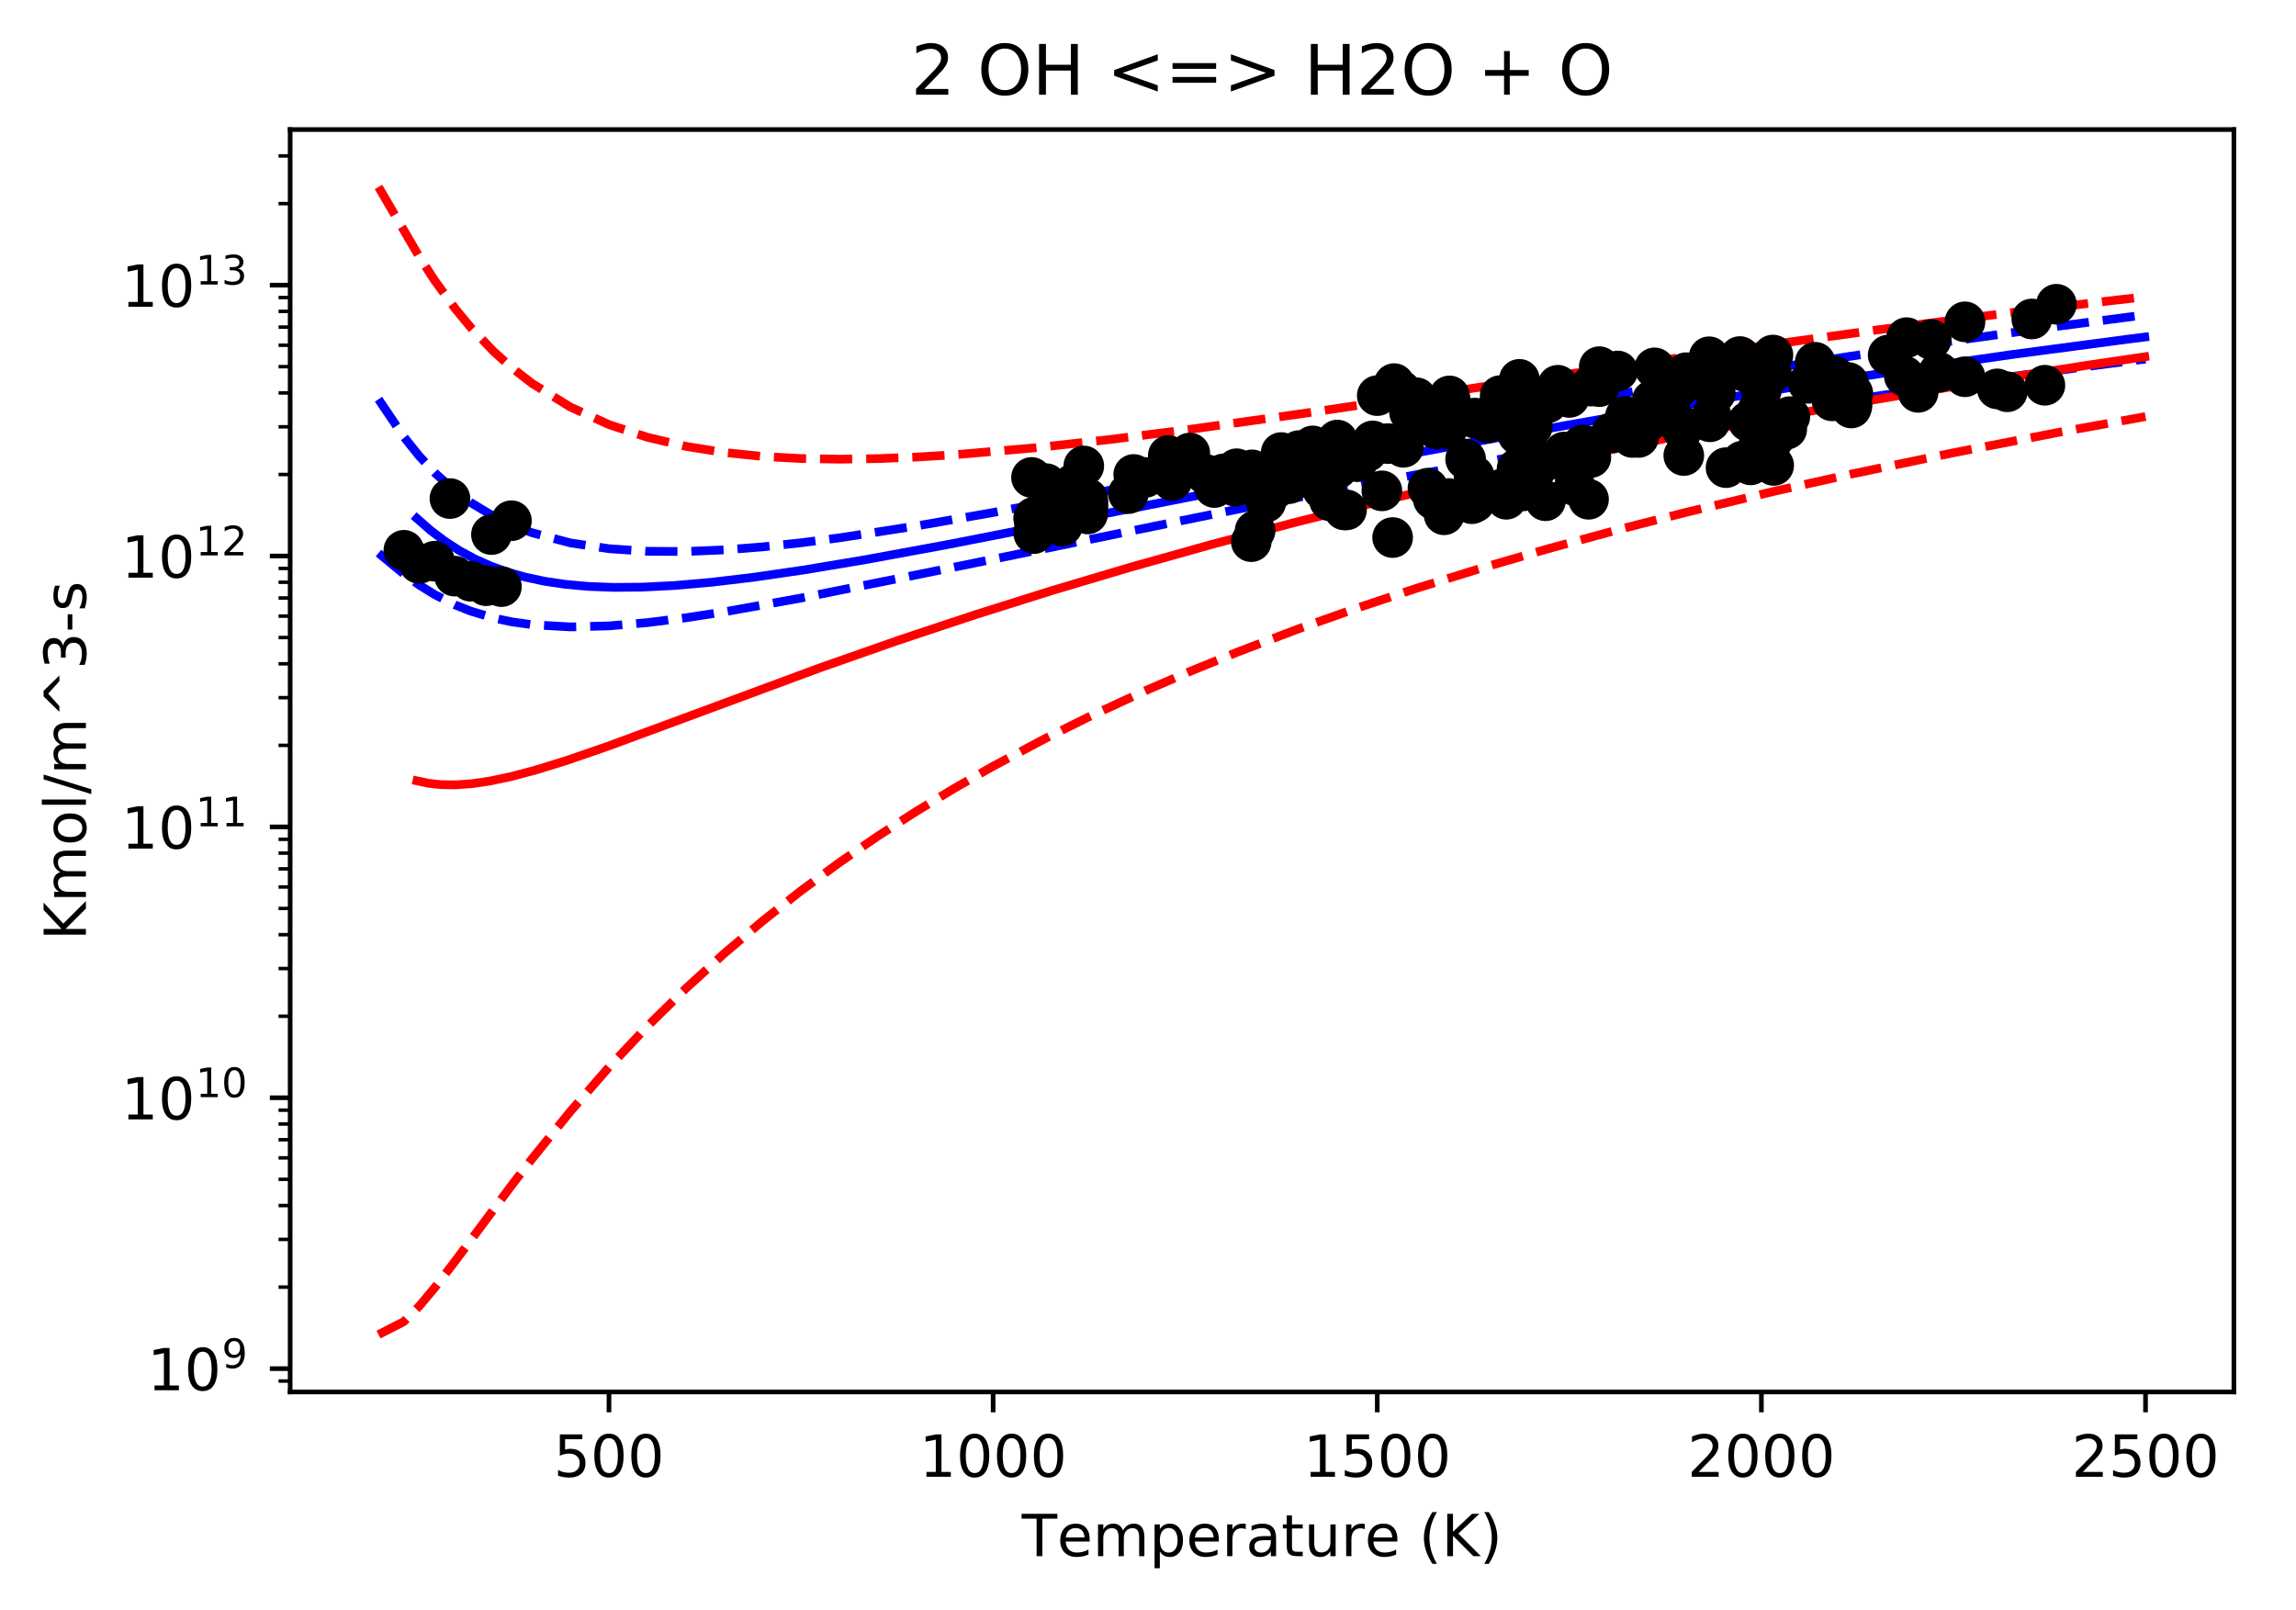 <?xml version="1.0" encoding="utf-8" standalone="no"?>
<!DOCTYPE svg PUBLIC "-//W3C//DTD SVG 1.1//EN"
  "http://www.w3.org/Graphics/SVG/1.1/DTD/svg11.dtd">
<!-- Created with matplotlib (https://matplotlib.org/) -->
<svg height="277.314pt" version="1.1" viewBox="0 0 395.478 277.314" width="395.478pt" xmlns="http://www.w3.org/2000/svg" xmlns:xlink="http://www.w3.org/1999/xlink">
 <defs>
  <style type="text/css">
*{stroke-linecap:butt;stroke-linejoin:round;}
  </style>
 </defs>
 <g id="figure_1">
  <g id="patch_1">
   <path d="M 0 277.314 
L 395.478 277.314 
L 395.478 0 
L 0 0 
z
" style="fill:#ffffff;"/>
  </g>
  <g id="axes_1">
   <g id="patch_2">
    <path d="M 49.978 239.758 
L 384.778 239.758 
L 384.778 22.318 
L 49.978 22.318 
z
" style="fill:#ffffff;"/>
   </g>
   <g id="matplotlib.axis_1">
    <g id="xtick_1">
     <g id="line2d_1">
      <defs>
       <path d="M 0 0 
L 0 3.5 
" id="m6b3b9ac361" style="stroke:#000000;stroke-width:0.8;"/>
      </defs>
      <g>
       <use style="stroke:#000000;stroke-width:0.8;" x="104.896" xlink:href="#m6b3b9ac361" y="239.758"/>
      </g>
     </g>
     <g id="text_1">
      <!-- 500 -->
      <defs>
       <path d="M 10.797 72.906 
L 49.516 72.906 
L 49.516 64.594 
L 19.828 64.594 
L 19.828 46.734 
Q 21.969 47.469 24.109 47.828 
Q 26.266 48.188 28.422 48.188 
Q 40.625 48.188 47.75 41.5 
Q 54.891 34.812 54.891 23.391 
Q 54.891 11.625 47.562 5.094 
Q 40.234 -1.422 26.906 -1.422 
Q 22.312 -1.422 17.547 -0.641 
Q 12.797 0.141 7.719 1.703 
L 7.719 11.625 
Q 12.109 9.234 16.797 8.062 
Q 21.484 6.891 26.703 6.891 
Q 35.156 6.891 40.078 11.328 
Q 45.016 15.766 45.016 23.391 
Q 45.016 31 40.078 35.438 
Q 35.156 39.891 26.703 39.891 
Q 22.75 39.891 18.812 39.016 
Q 14.891 38.141 10.797 36.281 
z
" id="DejaVuSans-53"/>
       <path d="M 31.781 66.406 
Q 24.172 66.406 20.328 58.906 
Q 16.5 51.422 16.5 36.375 
Q 16.5 21.391 20.328 13.891 
Q 24.172 6.391 31.781 6.391 
Q 39.453 6.391 43.281 13.891 
Q 47.125 21.391 47.125 36.375 
Q 47.125 51.422 43.281 58.906 
Q 39.453 66.406 31.781 66.406 
z
M 31.781 74.219 
Q 44.047 74.219 50.516 64.516 
Q 56.984 54.828 56.984 36.375 
Q 56.984 17.969 50.516 8.266 
Q 44.047 -1.422 31.781 -1.422 
Q 19.531 -1.422 13.062 8.266 
Q 6.594 17.969 6.594 36.375 
Q 6.594 54.828 13.062 64.516 
Q 19.531 74.219 31.781 74.219 
z
" id="DejaVuSans-48"/>
      </defs>
      <g transform="translate(95.352 254.357)scale(0.1 -0.1)">
       <use xlink:href="#DejaVuSans-53"/>
       <use x="63.623" xlink:href="#DejaVuSans-48"/>
       <use x="127.246" xlink:href="#DejaVuSans-48"/>
      </g>
     </g>
    </g>
    <g id="xtick_2">
     <g id="line2d_2">
      <g>
       <use style="stroke:#000000;stroke-width:0.8;" x="171.062" xlink:href="#m6b3b9ac361" y="239.758"/>
      </g>
     </g>
     <g id="text_2">
      <!-- 1000 -->
      <defs>
       <path d="M 12.406 8.297 
L 28.516 8.297 
L 28.516 63.922 
L 10.984 60.406 
L 10.984 69.391 
L 28.422 72.906 
L 38.281 72.906 
L 38.281 8.297 
L 54.391 8.297 
L 54.391 0 
L 12.406 0 
z
" id="DejaVuSans-49"/>
      </defs>
      <g transform="translate(158.337 254.357)scale(0.1 -0.1)">
       <use xlink:href="#DejaVuSans-49"/>
       <use x="63.623" xlink:href="#DejaVuSans-48"/>
       <use x="127.246" xlink:href="#DejaVuSans-48"/>
       <use x="190.869" xlink:href="#DejaVuSans-48"/>
      </g>
     </g>
    </g>
    <g id="xtick_3">
     <g id="line2d_3">
      <g>
       <use style="stroke:#000000;stroke-width:0.8;" x="237.228" xlink:href="#m6b3b9ac361" y="239.758"/>
      </g>
     </g>
     <g id="text_3">
      <!-- 1500 -->
      <g transform="translate(224.503 254.357)scale(0.1 -0.1)">
       <use xlink:href="#DejaVuSans-49"/>
       <use x="63.623" xlink:href="#DejaVuSans-53"/>
       <use x="127.246" xlink:href="#DejaVuSans-48"/>
       <use x="190.869" xlink:href="#DejaVuSans-48"/>
      </g>
     </g>
    </g>
    <g id="xtick_4">
     <g id="line2d_4">
      <g>
       <use style="stroke:#000000;stroke-width:0.8;" x="303.394" xlink:href="#m6b3b9ac361" y="239.758"/>
      </g>
     </g>
     <g id="text_4">
      <!-- 2000 -->
      <defs>
       <path d="M 19.188 8.297 
L 53.609 8.297 
L 53.609 0 
L 7.328 0 
L 7.328 8.297 
Q 12.938 14.109 22.625 23.891 
Q 32.328 33.688 34.812 36.531 
Q 39.547 41.844 41.422 45.531 
Q 43.312 49.219 43.312 52.781 
Q 43.312 58.594 39.234 62.25 
Q 35.156 65.922 28.609 65.922 
Q 23.969 65.922 18.812 64.312 
Q 13.672 62.703 7.812 59.422 
L 7.812 69.391 
Q 13.766 71.781 18.938 73 
Q 24.125 74.219 28.422 74.219 
Q 39.75 74.219 46.484 68.547 
Q 53.219 62.891 53.219 53.422 
Q 53.219 48.922 51.531 44.891 
Q 49.859 40.875 45.406 35.406 
Q 44.188 33.984 37.641 27.219 
Q 31.109 20.453 19.188 8.297 
z
" id="DejaVuSans-50"/>
      </defs>
      <g transform="translate(290.669 254.357)scale(0.1 -0.1)">
       <use xlink:href="#DejaVuSans-50"/>
       <use x="63.623" xlink:href="#DejaVuSans-48"/>
       <use x="127.246" xlink:href="#DejaVuSans-48"/>
       <use x="190.869" xlink:href="#DejaVuSans-48"/>
      </g>
     </g>
    </g>
    <g id="xtick_5">
     <g id="line2d_5">
      <g>
       <use style="stroke:#000000;stroke-width:0.8;" x="369.56" xlink:href="#m6b3b9ac361" y="239.758"/>
      </g>
     </g>
     <g id="text_5">
      <!-- 2500 -->
      <g transform="translate(356.835 254.357)scale(0.1 -0.1)">
       <use xlink:href="#DejaVuSans-50"/>
       <use x="63.623" xlink:href="#DejaVuSans-53"/>
       <use x="127.246" xlink:href="#DejaVuSans-48"/>
       <use x="190.869" xlink:href="#DejaVuSans-48"/>
      </g>
     </g>
    </g>
    <g id="text_6">
     <!-- Temperature (K) -->
     <defs>
      <path d="M -0.297 72.906 
L 61.375 72.906 
L 61.375 64.594 
L 35.5 64.594 
L 35.5 0 
L 25.594 0 
L 25.594 64.594 
L -0.297 64.594 
z
" id="DejaVuSans-84"/>
      <path d="M 56.203 29.594 
L 56.203 25.203 
L 14.891 25.203 
Q 15.484 15.922 20.484 11.062 
Q 25.484 6.203 34.422 6.203 
Q 39.594 6.203 44.453 7.469 
Q 49.312 8.734 54.109 11.281 
L 54.109 2.781 
Q 49.266 0.734 44.188 -0.344 
Q 39.109 -1.422 33.891 -1.422 
Q 20.797 -1.422 13.156 6.188 
Q 5.516 13.812 5.516 26.812 
Q 5.516 40.234 12.766 48.109 
Q 20.016 56 32.328 56 
Q 43.359 56 49.781 48.891 
Q 56.203 41.797 56.203 29.594 
z
M 47.219 32.234 
Q 47.125 39.594 43.094 43.984 
Q 39.062 48.391 32.422 48.391 
Q 24.906 48.391 20.391 44.141 
Q 15.875 39.891 15.188 32.172 
z
" id="DejaVuSans-101"/>
      <path d="M 52 44.188 
Q 55.375 50.25 60.062 53.125 
Q 64.75 56 71.094 56 
Q 79.641 56 84.281 50.016 
Q 88.922 44.047 88.922 33.016 
L 88.922 0 
L 79.891 0 
L 79.891 32.719 
Q 79.891 40.578 77.094 44.375 
Q 74.312 48.188 68.609 48.188 
Q 61.625 48.188 57.562 43.547 
Q 53.516 38.922 53.516 30.906 
L 53.516 0 
L 44.484 0 
L 44.484 32.719 
Q 44.484 40.625 41.703 44.406 
Q 38.922 48.188 33.109 48.188 
Q 26.219 48.188 22.156 43.531 
Q 18.109 38.875 18.109 30.906 
L 18.109 0 
L 9.078 0 
L 9.078 54.688 
L 18.109 54.688 
L 18.109 46.188 
Q 21.188 51.219 25.484 53.609 
Q 29.781 56 35.688 56 
Q 41.656 56 45.828 52.969 
Q 50 49.953 52 44.188 
z
" id="DejaVuSans-109"/>
      <path d="M 18.109 8.203 
L 18.109 -20.797 
L 9.078 -20.797 
L 9.078 54.688 
L 18.109 54.688 
L 18.109 46.391 
Q 20.953 51.266 25.266 53.625 
Q 29.594 56 35.594 56 
Q 45.562 56 51.781 48.094 
Q 58.016 40.188 58.016 27.297 
Q 58.016 14.406 51.781 6.484 
Q 45.562 -1.422 35.594 -1.422 
Q 29.594 -1.422 25.266 0.953 
Q 20.953 3.328 18.109 8.203 
z
M 48.688 27.297 
Q 48.688 37.203 44.609 42.844 
Q 40.531 48.484 33.406 48.484 
Q 26.266 48.484 22.188 42.844 
Q 18.109 37.203 18.109 27.297 
Q 18.109 17.391 22.188 11.75 
Q 26.266 6.109 33.406 6.109 
Q 40.531 6.109 44.609 11.75 
Q 48.688 17.391 48.688 27.297 
z
" id="DejaVuSans-112"/>
      <path d="M 41.109 46.297 
Q 39.594 47.172 37.812 47.578 
Q 36.031 48 33.891 48 
Q 26.266 48 22.188 43.047 
Q 18.109 38.094 18.109 28.812 
L 18.109 0 
L 9.078 0 
L 9.078 54.688 
L 18.109 54.688 
L 18.109 46.188 
Q 20.953 51.172 25.484 53.578 
Q 30.031 56 36.531 56 
Q 37.453 56 38.578 55.875 
Q 39.703 55.766 41.062 55.516 
z
" id="DejaVuSans-114"/>
      <path d="M 34.281 27.484 
Q 23.391 27.484 19.188 25 
Q 14.984 22.516 14.984 16.5 
Q 14.984 11.719 18.141 8.906 
Q 21.297 6.109 26.703 6.109 
Q 34.188 6.109 38.703 11.406 
Q 43.219 16.703 43.219 25.484 
L 43.219 27.484 
z
M 52.203 31.203 
L 52.203 0 
L 43.219 0 
L 43.219 8.297 
Q 40.141 3.328 35.547 0.953 
Q 30.953 -1.422 24.312 -1.422 
Q 15.922 -1.422 10.953 3.297 
Q 6 8.016 6 15.922 
Q 6 25.141 12.172 29.828 
Q 18.359 34.516 30.609 34.516 
L 43.219 34.516 
L 43.219 35.406 
Q 43.219 41.609 39.141 45 
Q 35.062 48.391 27.688 48.391 
Q 23 48.391 18.547 47.266 
Q 14.109 46.141 10.016 43.891 
L 10.016 52.203 
Q 14.938 54.109 19.578 55.047 
Q 24.219 56 28.609 56 
Q 40.484 56 46.344 49.844 
Q 52.203 43.703 52.203 31.203 
z
" id="DejaVuSans-97"/>
      <path d="M 18.312 70.219 
L 18.312 54.688 
L 36.812 54.688 
L 36.812 47.703 
L 18.312 47.703 
L 18.312 18.016 
Q 18.312 11.328 20.141 9.422 
Q 21.969 7.516 27.594 7.516 
L 36.812 7.516 
L 36.812 0 
L 27.594 0 
Q 17.188 0 13.234 3.875 
Q 9.281 7.766 9.281 18.016 
L 9.281 47.703 
L 2.688 47.703 
L 2.688 54.688 
L 9.281 54.688 
L 9.281 70.219 
z
" id="DejaVuSans-116"/>
      <path d="M 8.5 21.578 
L 8.5 54.688 
L 17.484 54.688 
L 17.484 21.922 
Q 17.484 14.156 20.5 10.266 
Q 23.531 6.391 29.594 6.391 
Q 36.859 6.391 41.078 11.031 
Q 45.312 15.672 45.312 23.688 
L 45.312 54.688 
L 54.297 54.688 
L 54.297 0 
L 45.312 0 
L 45.312 8.406 
Q 42.047 3.422 37.719 1 
Q 33.406 -1.422 27.688 -1.422 
Q 18.266 -1.422 13.375 4.438 
Q 8.5 10.297 8.5 21.578 
z
M 31.109 56 
z
" id="DejaVuSans-117"/>
      <path id="DejaVuSans-32"/>
      <path d="M 31 75.875 
Q 24.469 64.656 21.281 53.656 
Q 18.109 42.672 18.109 31.391 
Q 18.109 20.125 21.312 9.062 
Q 24.516 -2 31 -13.188 
L 23.188 -13.188 
Q 15.875 -1.703 12.234 9.375 
Q 8.594 20.453 8.594 31.391 
Q 8.594 42.281 12.203 53.312 
Q 15.828 64.359 23.188 75.875 
z
" id="DejaVuSans-40"/>
      <path d="M 9.812 72.906 
L 19.672 72.906 
L 19.672 42.094 
L 52.391 72.906 
L 65.094 72.906 
L 28.906 38.922 
L 67.672 0 
L 54.688 0 
L 19.672 35.109 
L 19.672 0 
L 9.812 0 
z
" id="DejaVuSans-75"/>
      <path d="M 8.016 75.875 
L 15.828 75.875 
Q 23.141 64.359 26.781 53.312 
Q 30.422 42.281 30.422 31.391 
Q 30.422 20.453 26.781 9.375 
Q 23.141 -1.703 15.828 -13.188 
L 8.016 -13.188 
Q 14.5 -2 17.703 9.062 
Q 20.906 20.125 20.906 31.391 
Q 20.906 42.672 17.703 53.656 
Q 14.5 64.656 8.016 75.875 
z
" id="DejaVuSans-41"/>
     </defs>
     <g transform="translate(175.991 268.035)scale(0.1 -0.1)">
      <use xlink:href="#DejaVuSans-84"/>
      <use x="60.818" xlink:href="#DejaVuSans-101"/>
      <use x="122.342" xlink:href="#DejaVuSans-109"/>
      <use x="219.754" xlink:href="#DejaVuSans-112"/>
      <use x="283.23" xlink:href="#DejaVuSans-101"/>
      <use x="344.754" xlink:href="#DejaVuSans-114"/>
      <use x="385.867" xlink:href="#DejaVuSans-97"/>
      <use x="447.146" xlink:href="#DejaVuSans-116"/>
      <use x="486.355" xlink:href="#DejaVuSans-117"/>
      <use x="549.734" xlink:href="#DejaVuSans-114"/>
      <use x="590.816" xlink:href="#DejaVuSans-101"/>
      <use x="652.34" xlink:href="#DejaVuSans-32"/>
      <use x="684.127" xlink:href="#DejaVuSans-40"/>
      <use x="723.141" xlink:href="#DejaVuSans-75"/>
      <use x="788.717" xlink:href="#DejaVuSans-41"/>
     </g>
    </g>
   </g>
   <g id="matplotlib.axis_2">
    <g id="ytick_1">
     <g id="line2d_6">
      <defs>
       <path d="M 0 0 
L -3.5 0 
" id="ma5388e88ff" style="stroke:#000000;stroke-width:0.8;"/>
      </defs>
      <g>
       <use style="stroke:#000000;stroke-width:0.8;" x="49.978" xlink:href="#ma5388e88ff" y="235.739"/>
      </g>
     </g>
     <g id="text_7">
      <!-- $\mathdefault{10^{9}}$ -->
      <defs>
       <path d="M 10.984 1.516 
L 10.984 10.5 
Q 14.703 8.734 18.5 7.812 
Q 22.312 6.891 25.984 6.891 
Q 35.75 6.891 40.891 13.453 
Q 46.047 20.016 46.781 33.406 
Q 43.953 29.203 39.594 26.953 
Q 35.25 24.703 29.984 24.703 
Q 19.047 24.703 12.672 31.312 
Q 6.297 37.938 6.297 49.422 
Q 6.297 60.641 12.938 67.422 
Q 19.578 74.219 30.609 74.219 
Q 43.266 74.219 49.922 64.516 
Q 56.594 54.828 56.594 36.375 
Q 56.594 19.141 48.406 8.859 
Q 40.234 -1.422 26.422 -1.422 
Q 22.703 -1.422 18.891 -0.688 
Q 15.094 0.047 10.984 1.516 
z
M 30.609 32.422 
Q 37.25 32.422 41.125 36.953 
Q 45.016 41.5 45.016 49.422 
Q 45.016 57.281 41.125 61.844 
Q 37.25 66.406 30.609 66.406 
Q 23.969 66.406 20.094 61.844 
Q 16.219 57.281 16.219 49.422 
Q 16.219 41.5 20.094 36.953 
Q 23.969 32.422 30.609 32.422 
z
" id="DejaVuSans-57"/>
      </defs>
      <g transform="translate(25.378 239.538)scale(0.1 -0.1)">
       <use transform="translate(0 0.766)" xlink:href="#DejaVuSans-49"/>
       <use transform="translate(63.623 0.766)" xlink:href="#DejaVuSans-48"/>
       <use transform="translate(128.203 39.047)scale(0.7)" xlink:href="#DejaVuSans-57"/>
      </g>
     </g>
    </g>
    <g id="ytick_2">
     <g id="line2d_7">
      <g>
       <use style="stroke:#000000;stroke-width:0.8;" x="49.978" xlink:href="#ma5388e88ff" y="189.083"/>
      </g>
     </g>
     <g id="text_8">
      <!-- $\mathdefault{10^{10}}$ -->
      <g transform="translate(20.878 192.882)scale(0.1 -0.1)">
       <use transform="translate(0 0.766)" xlink:href="#DejaVuSans-49"/>
       <use transform="translate(63.623 0.766)" xlink:href="#DejaVuSans-48"/>
       <use transform="translate(128.203 39.047)scale(0.7)" xlink:href="#DejaVuSans-49"/>
       <use transform="translate(172.739 39.047)scale(0.7)" xlink:href="#DejaVuSans-48"/>
      </g>
     </g>
    </g>
    <g id="ytick_3">
     <g id="line2d_8">
      <g>
       <use style="stroke:#000000;stroke-width:0.8;" x="49.978" xlink:href="#ma5388e88ff" y="142.427"/>
      </g>
     </g>
     <g id="text_9">
      <!-- $\mathdefault{10^{11}}$ -->
      <g transform="translate(20.878 146.226)scale(0.1 -0.1)">
       <use transform="translate(0 0.684)" xlink:href="#DejaVuSans-49"/>
       <use transform="translate(63.623 0.684)" xlink:href="#DejaVuSans-48"/>
       <use transform="translate(128.203 38.966)scale(0.7)" xlink:href="#DejaVuSans-49"/>
       <use transform="translate(172.739 38.966)scale(0.7)" xlink:href="#DejaVuSans-49"/>
      </g>
     </g>
    </g>
    <g id="ytick_4">
     <g id="line2d_9">
      <g>
       <use style="stroke:#000000;stroke-width:0.8;" x="49.978" xlink:href="#ma5388e88ff" y="95.77"/>
      </g>
     </g>
     <g id="text_10">
      <!-- $\mathdefault{10^{12}}$ -->
      <g transform="translate(20.878 99.57)scale(0.1 -0.1)">
       <use transform="translate(0 0.766)" xlink:href="#DejaVuSans-49"/>
       <use transform="translate(63.623 0.766)" xlink:href="#DejaVuSans-48"/>
       <use transform="translate(128.203 39.047)scale(0.7)" xlink:href="#DejaVuSans-49"/>
       <use transform="translate(172.739 39.047)scale(0.7)" xlink:href="#DejaVuSans-50"/>
      </g>
     </g>
    </g>
    <g id="ytick_5">
     <g id="line2d_10">
      <g>
       <use style="stroke:#000000;stroke-width:0.8;" x="49.978" xlink:href="#ma5388e88ff" y="49.114"/>
      </g>
     </g>
     <g id="text_11">
      <!-- $\mathdefault{10^{13}}$ -->
      <defs>
       <path d="M 40.578 39.312 
Q 47.656 37.797 51.625 33 
Q 55.609 28.219 55.609 21.188 
Q 55.609 10.406 48.188 4.484 
Q 40.766 -1.422 27.094 -1.422 
Q 22.516 -1.422 17.656 -0.516 
Q 12.797 0.391 7.625 2.203 
L 7.625 11.719 
Q 11.719 9.328 16.594 8.109 
Q 21.484 6.891 26.812 6.891 
Q 36.078 6.891 40.938 10.547 
Q 45.797 14.203 45.797 21.188 
Q 45.797 27.641 41.281 31.266 
Q 36.766 34.906 28.719 34.906 
L 20.219 34.906 
L 20.219 43.016 
L 29.109 43.016 
Q 36.375 43.016 40.234 45.922 
Q 44.094 48.828 44.094 54.297 
Q 44.094 59.906 40.109 62.906 
Q 36.141 65.922 28.719 65.922 
Q 24.656 65.922 20.016 65.031 
Q 15.375 64.156 9.812 62.312 
L 9.812 71.094 
Q 15.438 72.656 20.344 73.438 
Q 25.25 74.219 29.594 74.219 
Q 40.828 74.219 47.359 69.109 
Q 53.906 64.016 53.906 55.328 
Q 53.906 49.266 50.438 45.094 
Q 46.969 40.922 40.578 39.312 
z
" id="DejaVuSans-51"/>
      </defs>
      <g transform="translate(20.878 52.913)scale(0.1 -0.1)">
       <use transform="translate(0 0.766)" xlink:href="#DejaVuSans-49"/>
       <use transform="translate(63.623 0.766)" xlink:href="#DejaVuSans-48"/>
       <use transform="translate(128.203 39.047)scale(0.7)" xlink:href="#DejaVuSans-49"/>
       <use transform="translate(172.739 39.047)scale(0.7)" xlink:href="#DejaVuSans-51"/>
      </g>
     </g>
    </g>
    <g id="ytick_6">
     <g id="line2d_11">
      <defs>
       <path d="M 0 0 
L -2 0 
" id="m0e67d95817" style="stroke:#000000;stroke-width:0.6;"/>
      </defs>
      <g>
       <use style="stroke:#000000;stroke-width:0.6;" x="49.978" xlink:href="#m0e67d95817" y="237.874"/>
      </g>
     </g>
    </g>
    <g id="ytick_7">
     <g id="line2d_12">
      <g>
       <use style="stroke:#000000;stroke-width:0.6;" x="49.978" xlink:href="#m0e67d95817" y="221.694"/>
      </g>
     </g>
    </g>
    <g id="ytick_8">
     <g id="line2d_13">
      <g>
       <use style="stroke:#000000;stroke-width:0.6;" x="49.978" xlink:href="#m0e67d95817" y="213.479"/>
      </g>
     </g>
    </g>
    <g id="ytick_9">
     <g id="line2d_14">
      <g>
       <use style="stroke:#000000;stroke-width:0.6;" x="49.978" xlink:href="#m0e67d95817" y="207.649"/>
      </g>
     </g>
    </g>
    <g id="ytick_10">
     <g id="line2d_15">
      <g>
       <use style="stroke:#000000;stroke-width:0.6;" x="49.978" xlink:href="#m0e67d95817" y="203.128"/>
      </g>
     </g>
    </g>
    <g id="ytick_11">
     <g id="line2d_16">
      <g>
       <use style="stroke:#000000;stroke-width:0.6;" x="49.978" xlink:href="#m0e67d95817" y="199.434"/>
      </g>
     </g>
    </g>
    <g id="ytick_12">
     <g id="line2d_17">
      <g>
       <use style="stroke:#000000;stroke-width:0.6;" x="49.978" xlink:href="#m0e67d95817" y="196.31"/>
      </g>
     </g>
    </g>
    <g id="ytick_13">
     <g id="line2d_18">
      <g>
       <use style="stroke:#000000;stroke-width:0.6;" x="49.978" xlink:href="#m0e67d95817" y="193.604"/>
      </g>
     </g>
    </g>
    <g id="ytick_14">
     <g id="line2d_19">
      <g>
       <use style="stroke:#000000;stroke-width:0.6;" x="49.978" xlink:href="#m0e67d95817" y="191.218"/>
      </g>
     </g>
    </g>
    <g id="ytick_15">
     <g id="line2d_20">
      <g>
       <use style="stroke:#000000;stroke-width:0.6;" x="49.978" xlink:href="#m0e67d95817" y="175.038"/>
      </g>
     </g>
    </g>
    <g id="ytick_16">
     <g id="line2d_21">
      <g>
       <use style="stroke:#000000;stroke-width:0.6;" x="49.978" xlink:href="#m0e67d95817" y="166.822"/>
      </g>
     </g>
    </g>
    <g id="ytick_17">
     <g id="line2d_22">
      <g>
       <use style="stroke:#000000;stroke-width:0.6;" x="49.978" xlink:href="#m0e67d95817" y="160.993"/>
      </g>
     </g>
    </g>
    <g id="ytick_18">
     <g id="line2d_23">
      <g>
       <use style="stroke:#000000;stroke-width:0.6;" x="49.978" xlink:href="#m0e67d95817" y="156.472"/>
      </g>
     </g>
    </g>
    <g id="ytick_19">
     <g id="line2d_24">
      <g>
       <use style="stroke:#000000;stroke-width:0.6;" x="49.978" xlink:href="#m0e67d95817" y="152.777"/>
      </g>
     </g>
    </g>
    <g id="ytick_20">
     <g id="line2d_25">
      <g>
       <use style="stroke:#000000;stroke-width:0.6;" x="49.978" xlink:href="#m0e67d95817" y="149.654"/>
      </g>
     </g>
    </g>
    <g id="ytick_21">
     <g id="line2d_26">
      <g>
       <use style="stroke:#000000;stroke-width:0.6;" x="49.978" xlink:href="#m0e67d95817" y="146.948"/>
      </g>
     </g>
    </g>
    <g id="ytick_22">
     <g id="line2d_27">
      <g>
       <use style="stroke:#000000;stroke-width:0.6;" x="49.978" xlink:href="#m0e67d95817" y="144.562"/>
      </g>
     </g>
    </g>
    <g id="ytick_23">
     <g id="line2d_28">
      <g>
       <use style="stroke:#000000;stroke-width:0.6;" x="49.978" xlink:href="#m0e67d95817" y="128.382"/>
      </g>
     </g>
    </g>
    <g id="ytick_24">
     <g id="line2d_29">
      <g>
       <use style="stroke:#000000;stroke-width:0.6;" x="49.978" xlink:href="#m0e67d95817" y="120.166"/>
      </g>
     </g>
    </g>
    <g id="ytick_25">
     <g id="line2d_30">
      <g>
       <use style="stroke:#000000;stroke-width:0.6;" x="49.978" xlink:href="#m0e67d95817" y="114.337"/>
      </g>
     </g>
    </g>
    <g id="ytick_26">
     <g id="line2d_31">
      <g>
       <use style="stroke:#000000;stroke-width:0.6;" x="49.978" xlink:href="#m0e67d95817" y="109.815"/>
      </g>
     </g>
    </g>
    <g id="ytick_27">
     <g id="line2d_32">
      <g>
       <use style="stroke:#000000;stroke-width:0.6;" x="49.978" xlink:href="#m0e67d95817" y="106.121"/>
      </g>
     </g>
    </g>
    <g id="ytick_28">
     <g id="line2d_33">
      <g>
       <use style="stroke:#000000;stroke-width:0.6;" x="49.978" xlink:href="#m0e67d95817" y="102.998"/>
      </g>
     </g>
    </g>
    <g id="ytick_29">
     <g id="line2d_34">
      <g>
       <use style="stroke:#000000;stroke-width:0.6;" x="49.978" xlink:href="#m0e67d95817" y="100.292"/>
      </g>
     </g>
    </g>
    <g id="ytick_30">
     <g id="line2d_35">
      <g>
       <use style="stroke:#000000;stroke-width:0.6;" x="49.978" xlink:href="#m0e67d95817" y="97.905"/>
      </g>
     </g>
    </g>
    <g id="ytick_31">
     <g id="line2d_36">
      <g>
       <use style="stroke:#000000;stroke-width:0.6;" x="49.978" xlink:href="#m0e67d95817" y="81.725"/>
      </g>
     </g>
    </g>
    <g id="ytick_32">
     <g id="line2d_37">
      <g>
       <use style="stroke:#000000;stroke-width:0.6;" x="49.978" xlink:href="#m0e67d95817" y="73.51"/>
      </g>
     </g>
    </g>
    <g id="ytick_33">
     <g id="line2d_38">
      <g>
       <use style="stroke:#000000;stroke-width:0.6;" x="49.978" xlink:href="#m0e67d95817" y="67.681"/>
      </g>
     </g>
    </g>
    <g id="ytick_34">
     <g id="line2d_39">
      <g>
       <use style="stroke:#000000;stroke-width:0.6;" x="49.978" xlink:href="#m0e67d95817" y="63.159"/>
      </g>
     </g>
    </g>
    <g id="ytick_35">
     <g id="line2d_40">
      <g>
       <use style="stroke:#000000;stroke-width:0.6;" x="49.978" xlink:href="#m0e67d95817" y="59.465"/>
      </g>
     </g>
    </g>
    <g id="ytick_36">
     <g id="line2d_41">
      <g>
       <use style="stroke:#000000;stroke-width:0.6;" x="49.978" xlink:href="#m0e67d95817" y="56.341"/>
      </g>
     </g>
    </g>
    <g id="ytick_37">
     <g id="line2d_42">
      <g>
       <use style="stroke:#000000;stroke-width:0.6;" x="49.978" xlink:href="#m0e67d95817" y="53.636"/>
      </g>
     </g>
    </g>
    <g id="ytick_38">
     <g id="line2d_43">
      <g>
       <use style="stroke:#000000;stroke-width:0.6;" x="49.978" xlink:href="#m0e67d95817" y="51.249"/>
      </g>
     </g>
    </g>
    <g id="ytick_39">
     <g id="line2d_44">
      <g>
       <use style="stroke:#000000;stroke-width:0.6;" x="49.978" xlink:href="#m0e67d95817" y="35.069"/>
      </g>
     </g>
    </g>
    <g id="ytick_40">
     <g id="line2d_45">
      <g>
       <use style="stroke:#000000;stroke-width:0.6;" x="49.978" xlink:href="#m0e67d95817" y="26.853"/>
      </g>
     </g>
    </g>
    <g id="text_12">
     <!-- Kmol/m^3-s -->
     <defs>
      <path d="M 30.609 48.391 
Q 23.391 48.391 19.188 42.75 
Q 14.984 37.109 14.984 27.297 
Q 14.984 17.484 19.156 11.844 
Q 23.344 6.203 30.609 6.203 
Q 37.797 6.203 41.984 11.859 
Q 46.188 17.531 46.188 27.297 
Q 46.188 37.016 41.984 42.703 
Q 37.797 48.391 30.609 48.391 
z
M 30.609 56 
Q 42.328 56 49.016 48.375 
Q 55.719 40.766 55.719 27.297 
Q 55.719 13.875 49.016 6.219 
Q 42.328 -1.422 30.609 -1.422 
Q 18.844 -1.422 12.172 6.219 
Q 5.516 13.875 5.516 27.297 
Q 5.516 40.766 12.172 48.375 
Q 18.844 56 30.609 56 
z
" id="DejaVuSans-111"/>
      <path d="M 9.422 75.984 
L 18.406 75.984 
L 18.406 0 
L 9.422 0 
z
" id="DejaVuSans-108"/>
      <path d="M 25.391 72.906 
L 33.688 72.906 
L 8.297 -9.281 
L 0 -9.281 
z
" id="DejaVuSans-47"/>
      <path d="M 46.688 72.906 
L 73.188 45.703 
L 63.375 45.703 
L 41.891 64.984 
L 20.406 45.703 
L 10.594 45.703 
L 37.109 72.906 
z
" id="DejaVuSans-94"/>
      <path d="M 4.891 31.391 
L 31.203 31.391 
L 31.203 23.391 
L 4.891 23.391 
z
" id="DejaVuSans-45"/>
      <path d="M 44.281 53.078 
L 44.281 44.578 
Q 40.484 46.531 36.375 47.5 
Q 32.281 48.484 27.875 48.484 
Q 21.188 48.484 17.844 46.438 
Q 14.5 44.391 14.5 40.281 
Q 14.5 37.156 16.891 35.375 
Q 19.281 33.594 26.516 31.984 
L 29.594 31.297 
Q 39.156 29.25 43.188 25.516 
Q 47.219 21.781 47.219 15.094 
Q 47.219 7.469 41.188 3.016 
Q 35.156 -1.422 24.609 -1.422 
Q 20.219 -1.422 15.453 -0.562 
Q 10.688 0.297 5.422 2 
L 5.422 11.281 
Q 10.406 8.688 15.234 7.391 
Q 20.062 6.109 24.812 6.109 
Q 31.156 6.109 34.562 8.281 
Q 37.984 10.453 37.984 14.406 
Q 37.984 18.062 35.516 20.016 
Q 33.062 21.969 24.703 23.781 
L 21.578 24.516 
Q 13.234 26.266 9.516 29.906 
Q 5.812 33.547 5.812 39.891 
Q 5.812 47.609 11.281 51.797 
Q 16.75 56 26.812 56 
Q 31.781 56 36.172 55.266 
Q 40.578 54.547 44.281 53.078 
z
" id="DejaVuSans-115"/>
     </defs>
     <g transform="translate(14.798 161.97)rotate(-90)scale(0.1 -0.1)">
      <use xlink:href="#DejaVuSans-75"/>
      <use x="65.576" xlink:href="#DejaVuSans-109"/>
      <use x="162.988" xlink:href="#DejaVuSans-111"/>
      <use x="224.17" xlink:href="#DejaVuSans-108"/>
      <use x="251.953" xlink:href="#DejaVuSans-47"/>
      <use x="285.645" xlink:href="#DejaVuSans-109"/>
      <use x="383.057" xlink:href="#DejaVuSans-94"/>
      <use x="466.846" xlink:href="#DejaVuSans-51"/>
      <use x="530.469" xlink:href="#DejaVuSans-45"/>
      <use x="566.553" xlink:href="#DejaVuSans-115"/>
     </g>
    </g>
   </g>
   <g id="line2d_46">
    <path clip-path="url(#p28a7ed6994)" d="M 71.813 89.293 
L 74.195 91.378 
L 76.577 93.183 
L 79.091 94.811 
L 81.738 96.249 
L 84.517 97.493 
L 87.428 98.544 
L 90.472 99.406 
L 93.78 100.111 
L 97.353 100.644 
L 101.323 101.004 
L 105.69 101.172 
L 110.586 101.13 
L 116.144 100.85 
L 122.496 100.296 
L 129.774 99.433 
L 138.508 98.164 
L 149.227 96.372 
L 163.254 93.788 
L 184.824 89.562 
L 236.963 79.291 
L 261.445 74.734 
L 283.941 70.77 
L 305.379 67.218 
L 326.155 63.999 
L 346.402 61.085 
L 366.252 58.452 
L 369.428 58.052 
L 369.428 58.052 
" style="fill:none;stroke:#0000ff;stroke-linecap:square;stroke-width:1.5;"/>
   </g>
   <g id="line2d_47">
    <path clip-path="url(#p28a7ed6994)" d="M 65.196 68.767 
L 69.563 75.243 
L 72.21 78.553 
L 74.857 81.407 
L 78.43 84.611 
L 81.076 86.568 
L 85.046 88.951 
L 88.09 90.403 
L 91.663 91.766 
L 98.279 93.516 
L 104.896 94.511 
L 111.513 94.956 
L 118.129 94.991 
L 124.746 94.714 
L 131.362 94.196 
L 137.979 93.49 
L 144.596 92.635 
L 157.829 90.6 
L 171.062 88.274 
L 194.352 83.825 
L 247.417 73.533 
L 271.237 69.195 
L 290.425 65.888 
L 312.657 62.283 
L 333.963 59.065 
L 354.209 56.229 
L 369.56 54.226 
L 369.56 54.226 
" style="fill:none;stroke:#0000ff;stroke-dasharray:5.55,2.4;stroke-dashoffset:0;stroke-width:1.5;"/>
   </g>
   <g id="line2d_48">
    <path clip-path="url(#p28a7ed6994)" d="M 65.196 95.258 
L 69.563 98.864 
L 72.21 100.769 
L 74.857 102.407 
L 78.43 104.207 
L 81.076 105.26 
L 85.046 106.453 
L 88.09 107.099 
L 91.663 107.606 
L 98.279 107.979 
L 104.896 107.803 
L 111.513 107.241 
L 118.129 106.41 
L 124.746 105.39 
L 137.979 103.004 
L 157.829 99.022 
L 213.011 87.741 
L 240.139 82.47 
L 264.621 77.945 
L 285.794 74.239 
L 308.29 70.535 
L 328.405 67.446 
L 345.74 64.965 
L 362.943 62.677 
L 369.56 61.845 
L 369.56 61.845 
" style="fill:none;stroke:#0000ff;stroke-dasharray:5.55,2.4;stroke-dashoffset:0;stroke-width:1.5;"/>
   </g>
   <g id="line2d_49">
    <path clip-path="url(#p28a7ed6994)" d="M 71.813 134.49 
L 73.798 134.913 
L 76.048 135.154 
L 78.43 135.186 
L 81.208 134.99 
L 84.384 134.527 
L 87.957 133.776 
L 92.324 132.62 
L 97.618 130.979 
L 104.631 128.559 
L 115.879 124.412 
L 141.287 115.004 
L 154.917 110.227 
L 168.018 105.869 
L 181.251 101.703 
L 194.749 97.689 
L 208.644 93.79 
L 223.068 89.976 
L 238.022 86.255 
L 253.505 82.632 
L 269.649 79.083 
L 286.455 75.62 
L 303.791 72.275 
L 321.788 69.03 
L 340.315 65.915 
L 359.503 62.915 
L 369.428 61.45 
L 369.428 61.45 
" style="fill:none;stroke:#ff0000;stroke-linecap:square;stroke-width:1.5;"/>
   </g>
   <g id="line2d_50">
    <path clip-path="url(#p28a7ed6994)" d="M 65.196 32.202 
L 72.21 44.213 
L 74.857 48.29 
L 78.43 53.194 
L 81.076 56.392 
L 85.046 60.553 
L 88.09 63.285 
L 91.663 66.051 
L 98.279 70.128 
L 104.896 73.132 
L 111.513 75.319 
L 118.129 76.876 
L 124.746 77.94 
L 131.362 78.615 
L 137.979 78.978 
L 144.596 79.088 
L 151.212 78.993 
L 157.829 78.728 
L 164.445 78.325 
L 178.208 77.138 
L 178.208 77.138 
L 190.912 75.736 
L 204.939 73.955 
L 223.995 71.29 
L 256.284 66.488 
L 297.307 60.432 
L 323.244 56.836 
L 345.74 53.933 
L 362.943 51.87 
L 369.56 51.115 
L 369.56 51.115 
" style="fill:none;stroke:#ff0000;stroke-dasharray:5.55,2.4;stroke-dashoffset:0;stroke-width:1.5;"/>
   </g>
   <g id="line2d_51">
    <path clip-path="url(#p28a7ed6994)" d="M 65.196 229.874 
L 69.563 227.635 
L 72.21 224.97 
L 74.857 221.82 
L 78.43 217.177 
L 88.09 204.205 
L 91.663 199.567 
L 98.279 191.393 
L 104.896 183.797 
L 111.513 176.766 
L 118.129 170.259 
L 124.746 164.229 
L 131.362 158.63 
L 137.979 153.419 
L 144.596 148.557 
L 151.212 144.01 
L 157.829 139.748 
L 164.445 135.744 
L 171.062 131.974 
L 180.193 127.12 
L 187.339 123.574 
L 187.339 123.574 
L 197.264 118.978 
L 204.939 115.66 
L 213.011 112.37 
L 223.73 108.286 
L 223.73 108.286 
L 233.39 104.853 
L 243.977 101.333 
L 243.977 101.333 
L 255.093 97.878 
L 266.606 94.531 
L 279.442 91.045 
L 290.425 88.245 
L 305.776 84.58 
L 319.141 81.598 
L 336.477 77.983 
L 354.209 74.541 
L 369.56 71.746 
L 369.56 71.746 
" style="fill:none;stroke:#ff0000;stroke-dasharray:5.55,2.4;stroke-dashoffset:0;stroke-width:1.5;"/>
   </g>
   <g id="line2d_52">
    <defs>
     <path d="M 0 3 
C 0.796 3 1.559 2.684 2.121 2.121 
C 2.684 1.559 3 0.796 3 0 
C 3 -0.796 2.684 -1.559 2.121 -2.121 
C 1.559 -2.684 0.796 -3 0 -3 
C -0.796 -3 -1.559 -2.684 -2.121 -2.121 
C -2.684 -1.559 -3 -0.796 -3 0 
C -3 0.796 -2.684 1.559 -2.121 2.121 
C -1.559 2.684 -0.796 3 0 3 
z
" id="mab5e20ac43" style="stroke:#000000;"/>
    </defs>
    <g clip-path="url(#p28a7ed6994)">
     <use style="stroke:#000000;" x="86.369" xlink:href="#mab5e20ac43" y="101.04"/>
     <use style="stroke:#000000;" x="83.723" xlink:href="#mab5e20ac43" y="100.883"/>
     <use style="stroke:#000000;" x="81.076" xlink:href="#mab5e20ac43" y="100.115"/>
     <use style="stroke:#000000;" x="78.297" xlink:href="#mab5e20ac43" y="99.231"/>
     <use style="stroke:#000000;" x="74.857" xlink:href="#mab5e20ac43" y="96.661"/>
     <use style="stroke:#000000;" x="72.21" xlink:href="#mab5e20ac43" y="97.046"/>
     <use style="stroke:#000000;" x="69.563" xlink:href="#mab5e20ac43" y="94.782"/>
     <use style="stroke:#000000;" x="177.679" xlink:href="#mab5e20ac43" y="82.238"/>
     <use style="stroke:#000000;" x="180.193" xlink:href="#mab5e20ac43" y="83.305"/>
     <use style="stroke:#000000;" x="184.692" xlink:href="#mab5e20ac43" y="85.018"/>
     <use style="stroke:#000000;" x="184.957" xlink:href="#mab5e20ac43" y="83.305"/>
     <use style="stroke:#000000;" x="186.677" xlink:href="#mab5e20ac43" y="80.26"/>
     <use style="stroke:#000000;" x="195.279" xlink:href="#mab5e20ac43" y="81.725"/>
     <use style="stroke:#000000;" x="197.264" xlink:href="#mab5e20ac43" y="82.238"/>
     <use style="stroke:#000000;" x="201.234" xlink:href="#mab5e20ac43" y="78.458"/>
     <use style="stroke:#000000;" x="203.88" xlink:href="#mab5e20ac43" y="79.794"/>
     <use style="stroke:#000000;" x="204.939" xlink:href="#mab5e20ac43" y="78.031"/>
     <use style="stroke:#000000;" x="210.762" xlink:href="#mab5e20ac43" y="81.624"/>
     <use style="stroke:#000000;" x="223.73" xlink:href="#mab5e20ac43" y="77.613"/>
     <use style="stroke:#000000;" x="226.112" xlink:href="#mab5e20ac43" y="76.803"/>
     <use style="stroke:#000000;" x="236.434" xlink:href="#mab5e20ac43" y="75.947"/>
     <use style="stroke:#000000;" x="249.27" xlink:href="#mab5e20ac43" y="73.85"/>
     <use style="stroke:#000000;" x="249.402" xlink:href="#mab5e20ac43" y="72.845"/>
     <use style="stroke:#000000;" x="256.284" xlink:href="#mab5e20ac43" y="72.845"/>
     <use style="stroke:#000000;" x="257.078" xlink:href="#mab5e20ac43" y="71.274"/>
     <use style="stroke:#000000;" x="261.577" xlink:href="#mab5e20ac43" y="69.536"/>
     <use style="stroke:#000000;" x="270.311" xlink:href="#mab5e20ac43" y="68.455"/>
     <use style="stroke:#000000;" x="285" xlink:href="#mab5e20ac43" y="63.363"/>
     <use style="stroke:#000000;" x="290.425" xlink:href="#mab5e20ac43" y="64.198"/>
     <use style="stroke:#000000;" x="305.114" xlink:href="#mab5e20ac43" y="64.327"/>
     <use style="stroke:#000000;" x="328.405" xlink:href="#mab5e20ac43" y="58.157"/>
     <use style="stroke:#000000;" x="338.462" xlink:href="#mab5e20ac43" y="55.436"/>
     <use style="stroke:#000000;" x="349.975" xlink:href="#mab5e20ac43" y="54.943"/>
     <use style="stroke:#000000;" x="354.209" xlink:href="#mab5e20ac43" y="52.407"/>
     <use style="stroke:#000000;" x="194.352" xlink:href="#mab5e20ac43" y="85.018"/>
     <use style="stroke:#000000;" x="201.895" xlink:href="#mab5e20ac43" y="82.765"/>
     <use style="stroke:#000000;" x="216.584" xlink:href="#mab5e20ac43" y="81.725"/>
     <use style="stroke:#000000;" x="207.718" xlink:href="#mab5e20ac43" y="81.725"/>
     <use style="stroke:#000000;" x="213.011" xlink:href="#mab5e20ac43" y="80.737"/>
     <use style="stroke:#000000;" x="220.554" xlink:href="#mab5e20ac43" y="79.794"/>
     <use style="stroke:#000000;" x="223.73" xlink:href="#mab5e20ac43" y="78.894"/>
     <use style="stroke:#000000;" x="227.171" xlink:href="#mab5e20ac43" y="79.794"/>
     <use style="stroke:#000000;" x="187.339" xlink:href="#mab5e20ac43" y="86.63"/>
     <use style="stroke:#000000;" x="187.339" xlink:href="#mab5e20ac43" y="87.827"/>
     <use style="stroke:#000000;" x="187.339" xlink:href="#mab5e20ac43" y="88.523"/>
     <use style="stroke:#000000;" x="187.339" xlink:href="#mab5e20ac43" y="86.502"/>
     <use style="stroke:#000000;" x="187.339" xlink:href="#mab5e20ac43" y="85.871"/>
     <use style="stroke:#000000;" x="187.339" xlink:href="#mab5e20ac43" y="87.42"/>
     <use style="stroke:#000000;" x="187.339" xlink:href="#mab5e20ac43" y="87.286"/>
     <use style="stroke:#000000;" x="187.339" xlink:href="#mab5e20ac43" y="87.286"/>
     <use style="stroke:#000000;" x="187.339" xlink:href="#mab5e20ac43" y="86.502"/>
     <use style="stroke:#000000;" x="182.972" xlink:href="#mab5e20ac43" y="89.54"/>
     <use style="stroke:#000000;" x="183.104" xlink:href="#mab5e20ac43" y="89.392"/>
     <use style="stroke:#000000;" x="182.972" xlink:href="#mab5e20ac43" y="89.54"/>
     <use style="stroke:#000000;" x="182.972" xlink:href="#mab5e20ac43" y="90.611"/>
     <use style="stroke:#000000;" x="182.972" xlink:href="#mab5e20ac43" y="88.808"/>
     <use style="stroke:#000000;" x="182.972" xlink:href="#mab5e20ac43" y="89.54"/>
     <use style="stroke:#000000;" x="183.104" xlink:href="#mab5e20ac43" y="89.098"/>
     <use style="stroke:#000000;" x="178.208" xlink:href="#mab5e20ac43" y="90.768"/>
     <use style="stroke:#000000;" x="178.208" xlink:href="#mab5e20ac43" y="91.412"/>
     <use style="stroke:#000000;" x="178.076" xlink:href="#mab5e20ac43" y="89.098"/>
     <use style="stroke:#000000;" x="178.076" xlink:href="#mab5e20ac43" y="91.908"/>
     <use style="stroke:#000000;" x="178.076" xlink:href="#mab5e20ac43" y="89.392"/>
     <use style="stroke:#000000;" x="252.446" xlink:href="#mab5e20ac43" y="79.07"/>
     <use style="stroke:#000000;" x="261.445" xlink:href="#mab5e20ac43" y="74.835"/>
     <use style="stroke:#000000;" x="282.618" xlink:href="#mab5e20ac43" y="71.95"/>
     <use style="stroke:#000000;" x="290.028" xlink:href="#mab5e20ac43" y="78.458"/>
     <use style="stroke:#000000;" x="294.528" xlink:href="#mab5e20ac43" y="72.65"/>
     <use style="stroke:#000000;" x="294.792" xlink:href="#mab5e20ac43" y="71.764"/>
     <use style="stroke:#000000;" x="297.307" xlink:href="#mab5e20ac43" y="80.545"/>
     <use style="stroke:#000000;" x="301.144" xlink:href="#mab5e20ac43" y="72.585"/>
     <use style="stroke:#000000;" x="302.997" xlink:href="#mab5e20ac43" y="76.566"/>
     <use style="stroke:#000000;" x="303.526" xlink:href="#mab5e20ac43" y="70.271"/>
     <use style="stroke:#000000;" x="307.496" xlink:href="#mab5e20ac43" y="73.375"/>
     <use style="stroke:#000000;" x="307.761" xlink:href="#mab5e20ac43" y="73.919"/>
     <use style="stroke:#000000;" x="241.727" xlink:href="#mab5e20ac43" y="77.043"/>
     <use style="stroke:#000000;" x="254.034" xlink:href="#mab5e20ac43" y="86.502"/>
     <use style="stroke:#000000;" x="262.371" xlink:href="#mab5e20ac43" y="84.547"/>
     <use style="stroke:#000000;" x="262.9" xlink:href="#mab5e20ac43" y="77.947"/>
     <use style="stroke:#000000;" x="269.517" xlink:href="#mab5e20ac43" y="79.52"/>
     <use style="stroke:#000000;" x="273.619" xlink:href="#mab5e20ac43" y="85.995"/>
     <use style="stroke:#000000;" x="283.809" xlink:href="#mab5e20ac43" y="72.65"/>
     <use style="stroke:#000000;" x="288.44" xlink:href="#mab5e20ac43" y="67.429"/>
     <use style="stroke:#000000;" x="289.764" xlink:href="#mab5e20ac43" y="73.988"/>
     <use style="stroke:#000000;" x="300.086" xlink:href="#mab5e20ac43" y="79.429"/>
     <use style="stroke:#000000;" x="302.732" xlink:href="#mab5e20ac43" y="72.457"/>
     <use style="stroke:#000000;" x="304.717" xlink:href="#mab5e20ac43" y="77.863"/>
     <use style="stroke:#000000;" x="253.505" xlink:href="#mab5e20ac43" y="86.76"/>
     <use style="stroke:#000000;" x="271.237" xlink:href="#mab5e20ac43" y="83.636"/>
     <use style="stroke:#000000;" x="288.837" xlink:href="#mab5e20ac43" y="72.65"/>
     <use style="stroke:#000000;" x="305.511" xlink:href="#mab5e20ac43" y="80.166"/>
     <use style="stroke:#000000;" x="263.43" xlink:href="#mab5e20ac43" y="80.931"/>
     <use style="stroke:#000000;" x="264.224" xlink:href="#mab5e20ac43" y="80.072"/>
     <use style="stroke:#000000;" x="269.385" xlink:href="#mab5e20ac43" y="77.863"/>
     <use style="stroke:#000000;" x="272.561" xlink:href="#mab5e20ac43" y="76.644"/>
     <use style="stroke:#000000;" x="273.355" xlink:href="#mab5e20ac43" y="76.803"/>
     <use style="stroke:#000000;" x="274.016" xlink:href="#mab5e20ac43" y="78.806"/>
     <use style="stroke:#000000;" x="277.589" xlink:href="#mab5e20ac43" y="74.549"/>
     <use style="stroke:#000000;" x="280.633" xlink:href="#mab5e20ac43" y="72.78"/>
     <use style="stroke:#000000;" x="281.559" xlink:href="#mab5e20ac43" y="74.057"/>
     <use style="stroke:#000000;" x="282.221" xlink:href="#mab5e20ac43" y="75.347"/>
     <use style="stroke:#000000;" x="284.073" xlink:href="#mab5e20ac43" y="72.329"/>
     <use style="stroke:#000000;" x="301.541" xlink:href="#mab5e20ac43" y="80.072"/>
     <use style="stroke:#000000;" x="246.888" xlink:href="#mab5e20ac43" y="85.995"/>
     <use style="stroke:#000000;" x="248.741" xlink:href="#mab5e20ac43" y="88.665"/>
     <use style="stroke:#000000;" x="249.005" xlink:href="#mab5e20ac43" y="86.374"/>
     <use style="stroke:#000000;" x="253.902" xlink:href="#mab5e20ac43" y="81.929"/>
     <use style="stroke:#000000;" x="259.063" xlink:href="#mab5e20ac43" y="84.087"/>
     <use style="stroke:#000000;" x="261.312" xlink:href="#mab5e20ac43" y="80.737"/>
     <use style="stroke:#000000;" x="264.621" xlink:href="#mab5e20ac43" y="80.737"/>
     <use style="stroke:#000000;" x="215.658" xlink:href="#mab5e20ac43" y="80.931"/>
     <use style="stroke:#000000;" x="221.083" xlink:href="#mab5e20ac43" y="81.827"/>
     <use style="stroke:#000000;" x="226.112" xlink:href="#mab5e20ac43" y="80.834"/>
     <use style="stroke:#000000;" x="230.347" xlink:href="#mab5e20ac43" y="80.737"/>
     <use style="stroke:#000000;" x="231.141" xlink:href="#mab5e20ac43" y="78.806"/>
     <use style="stroke:#000000;" x="233.258" xlink:href="#mab5e20ac43" y="79.07"/>
     <use style="stroke:#000000;" x="233.39" xlink:href="#mab5e20ac43" y="78.286"/>
     <use style="stroke:#000000;" x="233.787" xlink:href="#mab5e20ac43" y="79.52"/>
     <use style="stroke:#000000;" x="235.508" xlink:href="#mab5e20ac43" y="77.779"/>
     <use style="stroke:#000000;" x="245.962" xlink:href="#mab5e20ac43" y="84.087"/>
     <use style="stroke:#000000;" x="249.535" xlink:href="#mab5e20ac43" y="85.871"/>
     <use style="stroke:#000000;" x="250.064" xlink:href="#mab5e20ac43" y="86.121"/>
     <use style="stroke:#000000;" x="259.46" xlink:href="#mab5e20ac43" y="85.995"/>
     <use style="stroke:#000000;" x="266.209" xlink:href="#mab5e20ac43" y="86.247"/>
     <use style="stroke:#000000;" x="228.494" xlink:href="#mab5e20ac43" y="79.429"/>
     <use style="stroke:#000000;" x="209.174" xlink:href="#mab5e20ac43" y="83.973"/>
     <use style="stroke:#000000;" x="212.747" xlink:href="#mab5e20ac43" y="83.748"/>
     <use style="stroke:#000000;" x="215.525" xlink:href="#mab5e20ac43" y="93.294"/>
     <use style="stroke:#000000;" x="216.187" xlink:href="#mab5e20ac43" y="91.412"/>
     <use style="stroke:#000000;" x="218.04" xlink:href="#mab5e20ac43" y="86.502"/>
     <use style="stroke:#000000;" x="219.628" xlink:href="#mab5e20ac43" y="84.201"/>
     <use style="stroke:#000000;" x="226.112" xlink:href="#mab5e20ac43" y="78.286"/>
     <use style="stroke:#000000;" x="227.832" xlink:href="#mab5e20ac43" y="82.979"/>
     <use style="stroke:#000000;" x="229.023" xlink:href="#mab5e20ac43" y="86.121"/>
     <use style="stroke:#000000;" x="230.347" xlink:href="#mab5e20ac43" y="75.795"/>
     <use style="stroke:#000000;" x="239.081" xlink:href="#mab5e20ac43" y="76.409"/>
     <use style="stroke:#000000;" x="220.686" xlink:href="#mab5e20ac43" y="77.947"/>
     <use style="stroke:#000000;" x="231.405" xlink:href="#mab5e20ac43" y="77.123"/>
     <use style="stroke:#000000;" x="238.022" xlink:href="#mab5e20ac43" y="84.547"/>
     <use style="stroke:#000000;" x="239.875" xlink:href="#mab5e20ac43" y="92.589"/>
     <use style="stroke:#000000;" x="249.005" xlink:href="#mab5e20ac43" y="88.102"/>
     <use style="stroke:#000000;" x="222.01" xlink:href="#mab5e20ac43" y="83.305"/>
     <use style="stroke:#000000;" x="227.832" xlink:href="#mab5e20ac43" y="84.316"/>
     <use style="stroke:#000000;" x="229.023" xlink:href="#mab5e20ac43" y="86.247"/>
     <use style="stroke:#000000;" x="231.538" xlink:href="#mab5e20ac43" y="87.827"/>
     <use style="stroke:#000000;" x="231.935" xlink:href="#mab5e20ac43" y="87.827"/>
     <use style="stroke:#000000;" x="247.417" xlink:href="#mab5e20ac43" y="73.919"/>
     <use style="stroke:#000000;" x="237.228" xlink:href="#mab5e20ac43" y="68.142"/>
     <use style="stroke:#000000;" x="243.977" xlink:href="#mab5e20ac43" y="71.093"/>
     <use style="stroke:#000000;" x="263.959" xlink:href="#mab5e20ac43" y="73.442"/>
     <use style="stroke:#000000;" x="243.845" xlink:href="#mab5e20ac43" y="69.647"/>
     <use style="stroke:#000000;" x="241.33" xlink:href="#mab5e20ac43" y="67.279"/>
     <use style="stroke:#000000;" x="240.139" xlink:href="#mab5e20ac43" y="66.074"/>
     <use style="stroke:#000000;" x="242.786" xlink:href="#mab5e20ac43" y="71.033"/>
     <use style="stroke:#000000;" x="263.033" xlink:href="#mab5e20ac43" y="75.273"/>
     <use style="stroke:#000000;" x="258.401" xlink:href="#mab5e20ac43" y="68.142"/>
     <use style="stroke:#000000;" x="263.827" xlink:href="#mab5e20ac43" y="68.88"/>
     <use style="stroke:#000000;" x="261.709" xlink:href="#mab5e20ac43" y="65.339"/>
     <use style="stroke:#000000;" x="284.603" xlink:href="#mab5e20ac43" y="68.934"/>
     <use style="stroke:#000000;" x="279.971" xlink:href="#mab5e20ac43" y="71.702"/>
     <use style="stroke:#000000;" x="285.794" xlink:href="#mab5e20ac43" y="69.759"/>
     <use style="stroke:#000000;" x="266.606" xlink:href="#mab5e20ac43" y="69.37"/>
     <use style="stroke:#000000;" x="250.461" xlink:href="#mab5e20ac43" y="72.265"/>
     <use style="stroke:#000000;" x="246.491" xlink:href="#mab5e20ac43" y="72.329"/>
     <use style="stroke:#000000;" x="254.034" xlink:href="#mab5e20ac43" y="72.013"/>
     <use style="stroke:#000000;" x="255.093" xlink:href="#mab5e20ac43" y="72.265"/>
     <use style="stroke:#000000;" x="249.667" xlink:href="#mab5e20ac43" y="68.194"/>
     <use style="stroke:#000000;" x="249.799" xlink:href="#mab5e20ac43" y="68.934"/>
     <use style="stroke:#000000;" x="243.977" xlink:href="#mab5e20ac43" y="68.508"/>
     <use style="stroke:#000000;" x="275.472" xlink:href="#mab5e20ac43" y="66.596"/>
     <use style="stroke:#000000;" x="261.842" xlink:href="#mab5e20ac43" y="71.517"/>
     <use style="stroke:#000000;" x="283.941" xlink:href="#mab5e20ac43" y="71.093"/>
     <use style="stroke:#000000;" x="319.141" xlink:href="#mab5e20ac43" y="67.731"/>
     <use style="stroke:#000000;" x="303.394" xlink:href="#mab5e20ac43" y="67.18"/>
     <use style="stroke:#000000;" x="352.224" xlink:href="#mab5e20ac43" y="66.357"/>
     <use style="stroke:#000000;" x="318.347" xlink:href="#mab5e20ac43" y="65.888"/>
     <use style="stroke:#000000;" x="302.732" xlink:href="#mab5e20ac43" y="70.737"/>
     <use style="stroke:#000000;" x="318.877" xlink:href="#mab5e20ac43" y="70.271"/>
     <use style="stroke:#000000;" x="345.74" xlink:href="#mab5e20ac43" y="67.479"/>
     <use style="stroke:#000000;" x="315.568" xlink:href="#mab5e20ac43" y="69.042"/>
     <use style="stroke:#000000;" x="338.462" xlink:href="#mab5e20ac43" y="64.893"/>
     <use style="stroke:#000000;" x="344.02" xlink:href="#mab5e20ac43" y="66.983"/>
     <use style="stroke:#000000;" x="281.162" xlink:href="#mab5e20ac43" y="75.347"/>
     <use style="stroke:#000000;" x="279.442" xlink:href="#mab5e20ac43" y="73.241"/>
     <use style="stroke:#000000;" x="296.116" xlink:href="#mab5e20ac43" y="64.241"/>
     <use style="stroke:#000000;" x="275.472" xlink:href="#mab5e20ac43" y="63.159"/>
     <use style="stroke:#000000;" x="289.367" xlink:href="#mab5e20ac43" y="66.5"/>
     <use style="stroke:#000000;" x="278.648" xlink:href="#mab5e20ac43" y="63.902"/>
     <use style="stroke:#000000;" x="305.776" xlink:href="#mab5e20ac43" y="75.273"/>
     <use style="stroke:#000000;" x="317.289" xlink:href="#mab5e20ac43" y="66.935"/>
     <use style="stroke:#000000;" x="312.657" xlink:href="#mab5e20ac43" y="62.403"/>
     <use style="stroke:#000000;" x="325.229" xlink:href="#mab5e20ac43" y="61.154"/>
     <use style="stroke:#000000;" x="332.639" xlink:href="#mab5e20ac43" y="58.476"/>
     <use style="stroke:#000000;" x="300.483" xlink:href="#mab5e20ac43" y="63.986"/>
     <use style="stroke:#000000;" x="294.395" xlink:href="#mab5e20ac43" y="61.45"/>
     <use style="stroke:#000000;" x="274.016" xlink:href="#mab5e20ac43" y="66.5"/>
     <use style="stroke:#000000;" x="268.326" xlink:href="#mab5e20ac43" y="66.357"/>
     <use style="stroke:#000000;" x="295.454" xlink:href="#mab5e20ac43" y="67.731"/>
     <use style="stroke:#000000;" x="299.689" xlink:href="#mab5e20ac43" y="61.413"/>
     <use style="stroke:#000000;" x="330.39" xlink:href="#mab5e20ac43" y="67.579"/>
     <use style="stroke:#000000;" x="315.701" xlink:href="#mab5e20ac43" y="67.379"/>
     <use style="stroke:#000000;" x="305.379" xlink:href="#mab5e20ac43" y="61.154"/>
     <use style="stroke:#000000;" x="316.495" xlink:href="#mab5e20ac43" y="65.249"/>
     <use style="stroke:#000000;" x="328.008" xlink:href="#mab5e20ac43" y="64.761"/>
     <use style="stroke:#000000;" x="308.29" xlink:href="#mab5e20ac43" y="71.764"/>
     <use style="stroke:#000000;" x="315.965" xlink:href="#mab5e20ac43" y="64.805"/>
     <use style="stroke:#000000;" x="319.009" xlink:href="#mab5e20ac43" y="69.815"/>
     <use style="stroke:#000000;" x="313.98" xlink:href="#mab5e20ac43" y="64.543"/>
     <use style="stroke:#000000;" x="311.466" xlink:href="#mab5e20ac43" y="66.027"/>
     <use style="stroke:#000000;" x="333.963" xlink:href="#mab5e20ac43" y="64.113"/>
     <use style="stroke:#000000;" x="77.503" xlink:href="#mab5e20ac43" y="85.871"/>
     <use style="stroke:#000000;" x="84.649" xlink:href="#mab5e20ac43" y="92.076"/>
     <use style="stroke:#000000;" x="88.09" xlink:href="#mab5e20ac43" y="89.689"/>
    </g>
   </g>
   <g id="patch_3">
    <path d="M 49.978 239.758 
L 49.978 22.318 
" style="fill:none;stroke:#000000;stroke-linecap:square;stroke-linejoin:miter;stroke-width:0.8;"/>
   </g>
   <g id="patch_4">
    <path d="M 384.778 239.758 
L 384.778 22.318 
" style="fill:none;stroke:#000000;stroke-linecap:square;stroke-linejoin:miter;stroke-width:0.8;"/>
   </g>
   <g id="patch_5">
    <path d="M 49.978 239.758 
L 384.778 239.758 
" style="fill:none;stroke:#000000;stroke-linecap:square;stroke-linejoin:miter;stroke-width:0.8;"/>
   </g>
   <g id="patch_6">
    <path d="M 49.978 22.318 
L 384.778 22.318 
" style="fill:none;stroke:#000000;stroke-linecap:square;stroke-linejoin:miter;stroke-width:0.8;"/>
   </g>
   <g id="text_13">
    <!-- 2 OH &lt;=&gt; H2O + O -->
    <defs>
     <path d="M 39.406 66.219 
Q 28.656 66.219 22.328 58.203 
Q 16.016 50.203 16.016 36.375 
Q 16.016 22.609 22.328 14.594 
Q 28.656 6.594 39.406 6.594 
Q 50.141 6.594 56.422 14.594 
Q 62.703 22.609 62.703 36.375 
Q 62.703 50.203 56.422 58.203 
Q 50.141 66.219 39.406 66.219 
z
M 39.406 74.219 
Q 54.734 74.219 63.906 63.938 
Q 73.094 53.656 73.094 36.375 
Q 73.094 19.141 63.906 8.859 
Q 54.734 -1.422 39.406 -1.422 
Q 24.031 -1.422 14.812 8.828 
Q 5.609 19.094 5.609 36.375 
Q 5.609 53.656 14.812 63.938 
Q 24.031 74.219 39.406 74.219 
z
" id="DejaVuSans-79"/>
     <path d="M 9.812 72.906 
L 19.672 72.906 
L 19.672 43.016 
L 55.516 43.016 
L 55.516 72.906 
L 65.375 72.906 
L 65.375 0 
L 55.516 0 
L 55.516 34.719 
L 19.672 34.719 
L 19.672 0 
L 9.812 0 
z
" id="DejaVuSans-72"/>
     <path d="M 73.188 49.219 
L 22.797 31.297 
L 73.188 13.484 
L 73.188 4.594 
L 10.594 27.297 
L 10.594 35.406 
L 73.188 58.109 
z
" id="DejaVuSans-60"/>
     <path d="M 10.594 45.406 
L 73.188 45.406 
L 73.188 37.203 
L 10.594 37.203 
z
M 10.594 25.484 
L 73.188 25.484 
L 73.188 17.188 
L 10.594 17.188 
z
" id="DejaVuSans-61"/>
     <path d="M 10.594 49.219 
L 10.594 58.109 
L 73.188 35.406 
L 73.188 27.297 
L 10.594 4.594 
L 10.594 13.484 
L 60.891 31.297 
z
" id="DejaVuSans-62"/>
     <path d="M 46 62.703 
L 46 35.5 
L 73.188 35.5 
L 73.188 27.203 
L 46 27.203 
L 46 0 
L 37.797 0 
L 37.797 27.203 
L 10.594 27.203 
L 10.594 35.5 
L 37.797 35.5 
L 37.797 62.703 
z
" id="DejaVuSans-43"/>
    </defs>
    <g transform="translate(156.904 16.318)scale(0.12 -0.12)">
     <use xlink:href="#DejaVuSans-50"/>
     <use x="63.623" xlink:href="#DejaVuSans-32"/>
     <use x="95.41" xlink:href="#DejaVuSans-79"/>
     <use x="174.121" xlink:href="#DejaVuSans-72"/>
     <use x="249.316" xlink:href="#DejaVuSans-32"/>
     <use x="281.104" xlink:href="#DejaVuSans-60"/>
     <use x="364.893" xlink:href="#DejaVuSans-61"/>
     <use x="448.682" xlink:href="#DejaVuSans-62"/>
     <use x="532.471" xlink:href="#DejaVuSans-32"/>
     <use x="564.258" xlink:href="#DejaVuSans-72"/>
     <use x="639.453" xlink:href="#DejaVuSans-50"/>
     <use x="703.076" xlink:href="#DejaVuSans-79"/>
     <use x="781.787" xlink:href="#DejaVuSans-32"/>
     <use x="813.574" xlink:href="#DejaVuSans-43"/>
     <use x="897.363" xlink:href="#DejaVuSans-32"/>
     <use x="929.15" xlink:href="#DejaVuSans-79"/>
    </g>
   </g>
  </g>
 </g>
 <defs>
  <clipPath id="p28a7ed6994">
   <rect height="217.44" width="334.8" x="49.978" y="22.318"/>
  </clipPath>
 </defs>
</svg>
